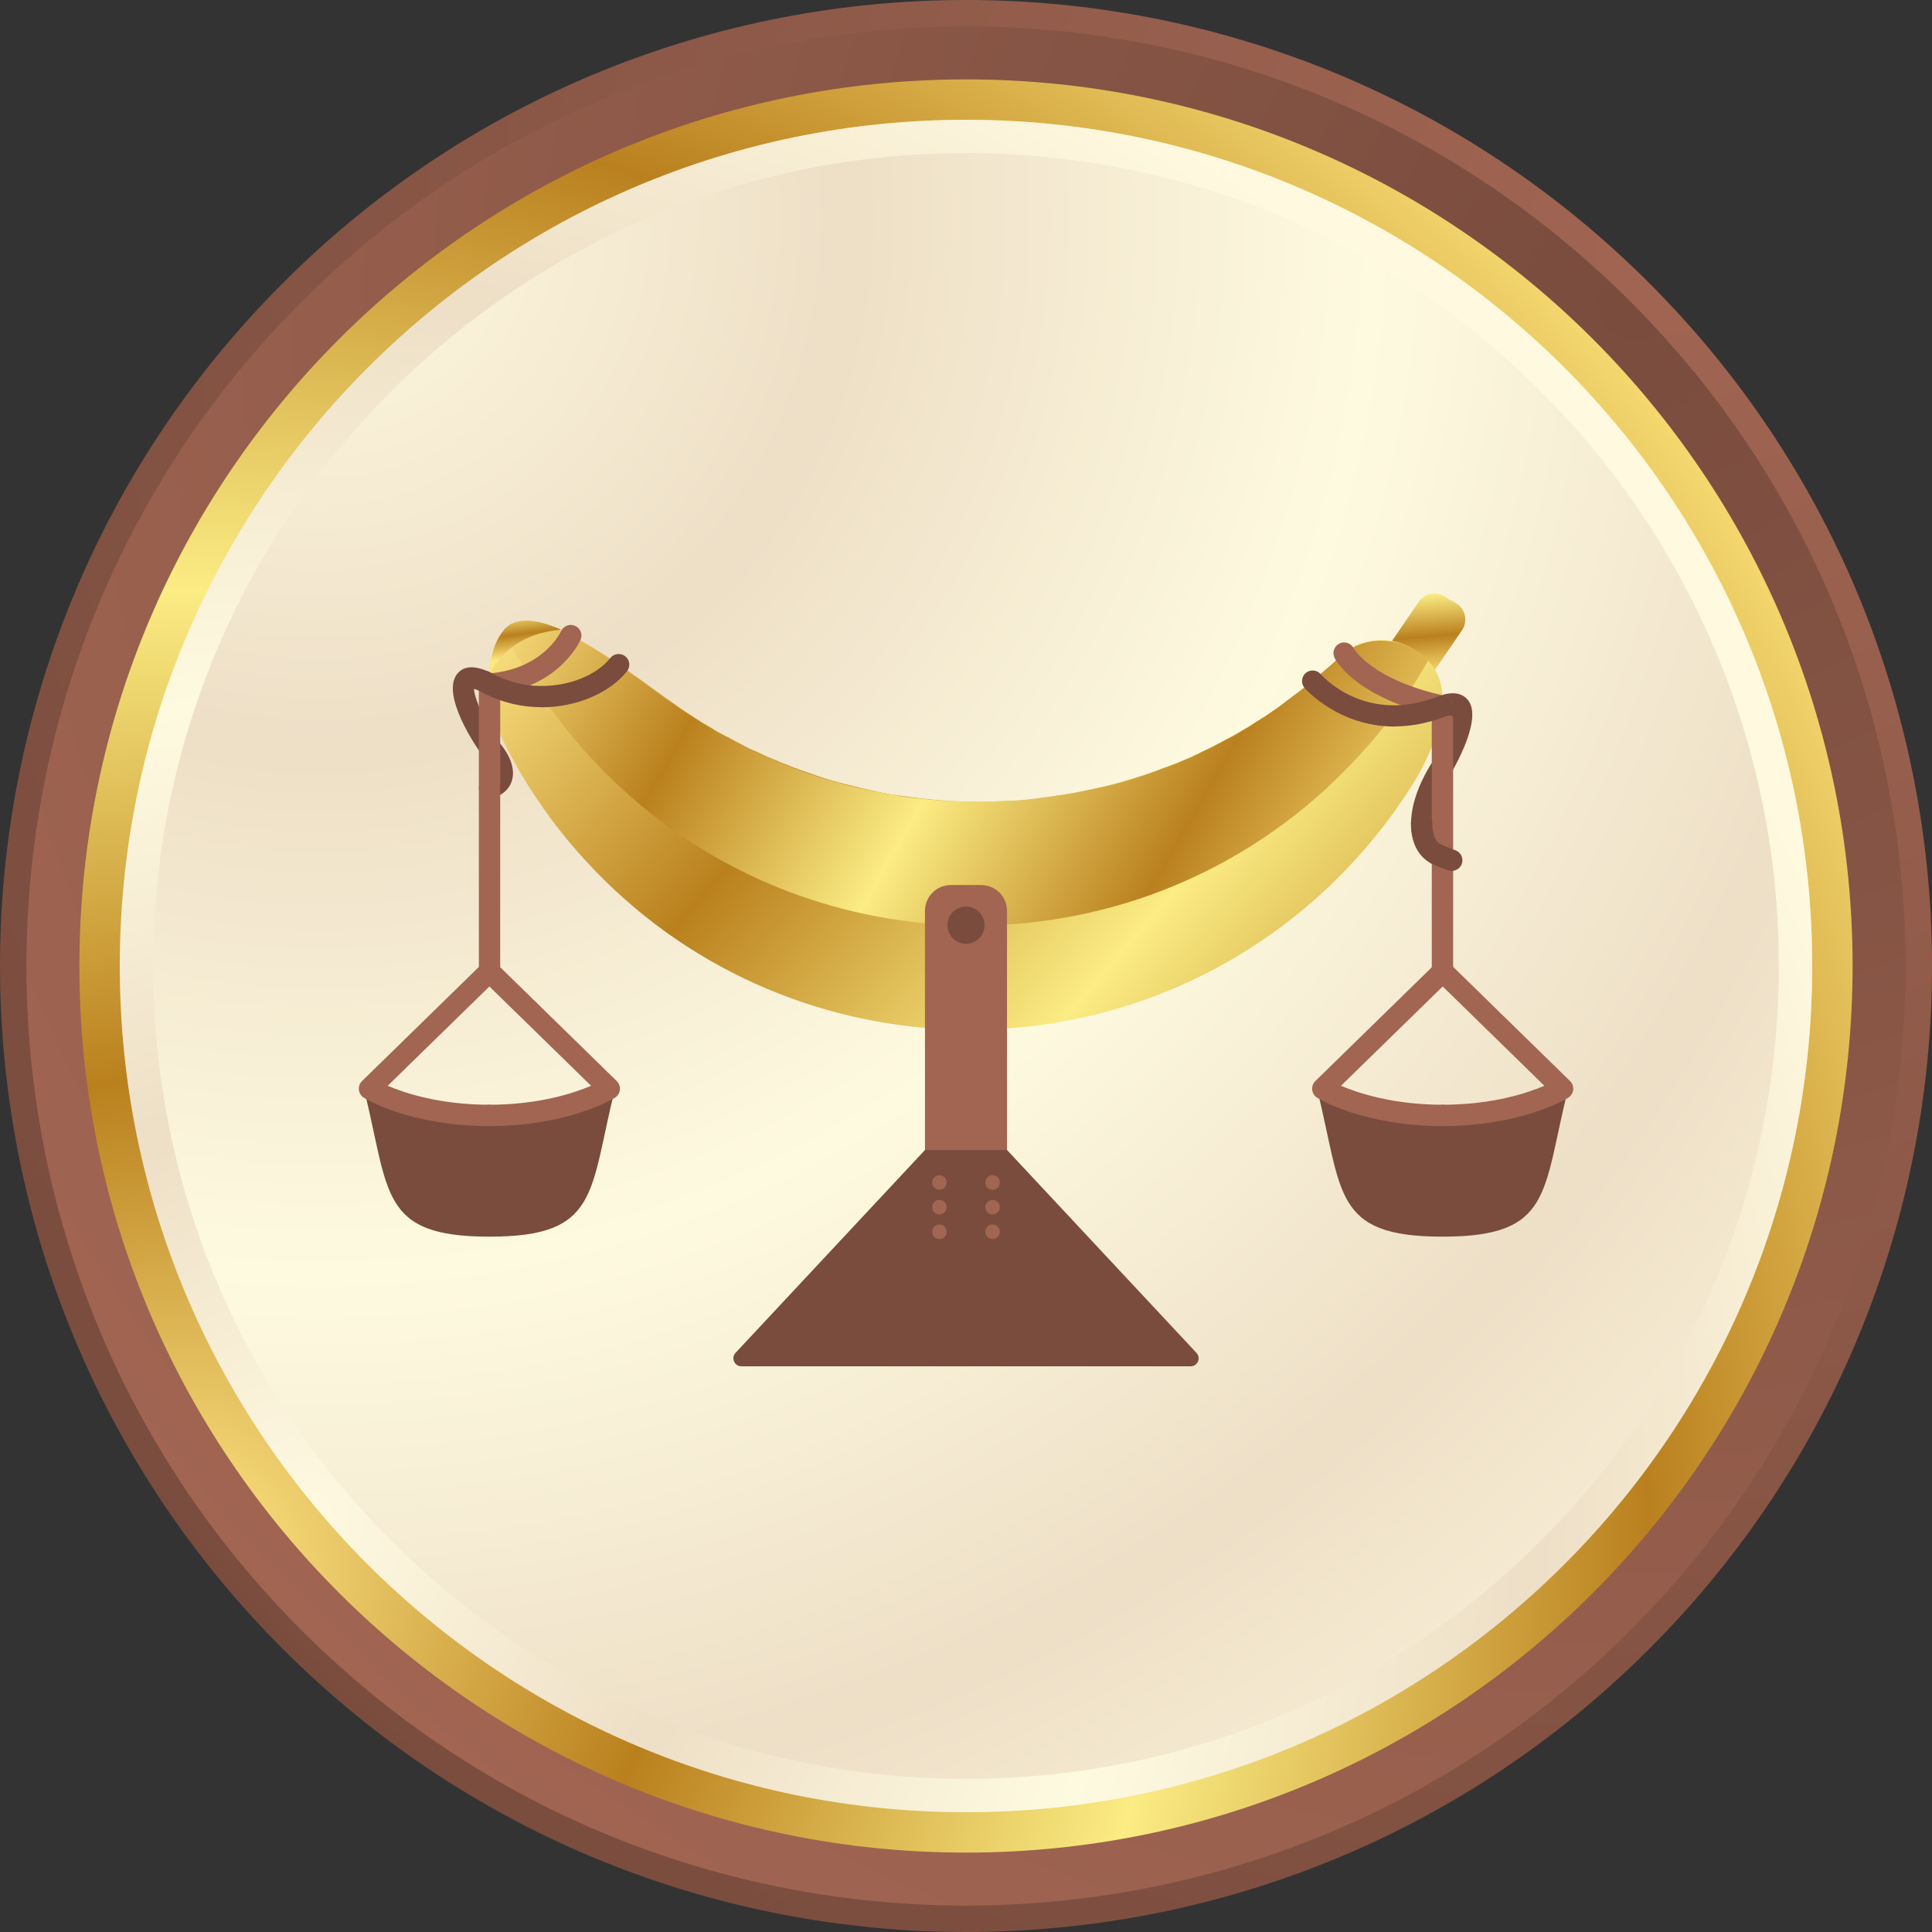 <svg width="120" height="120" viewBox="0 0 120 120" fill="none" xmlns="http://www.w3.org/2000/svg">
    <rect x="0" y="0" width="120" height="120" fill="#333333" stroke="none"/>
    <g clip-path="url(#clip0_284_10469)">
        <path d="M102.428 102.426C125.859 78.995 125.859 41.005 102.428 17.574C78.996 -5.858 41.006 -5.858 17.575 17.574C-5.857 41.005 -5.857 78.995 17.575 102.426C41.006 125.858 78.996 125.858 102.428 102.426Z" fill="url(#paint0_radial_284_10469)"/>
        <path d="M101.264 101.263C124.055 78.472 124.057 41.522 101.268 18.733C78.479 -4.056 41.529 -4.054 18.738 18.737C-4.053 41.528 -4.054 78.478 18.734 101.267C41.523 124.055 78.473 124.054 101.264 101.263Z" fill="url(#paint1_radial_284_10469)"/>
        <path d="M60 115.069C90.413 115.069 115.068 90.413 115.068 60C115.068 29.586 90.413 4.931 60 4.931C29.586 4.931 4.931 29.586 4.931 60C4.931 90.413 29.586 115.069 60 115.069Z" fill="url(#paint2_radial_284_10469)"/>
        <path d="M60 112.56C89.028 112.56 112.56 89.028 112.56 60C112.56 30.972 89.028 7.44 60 7.44C30.972 7.44 7.44 30.972 7.44 60C7.44 89.028 30.972 112.56 60 112.56Z" fill="url(#paint3_radial_284_10469)"/>
        <path d="M60 110.486C87.882 110.486 110.486 87.882 110.486 60C110.486 32.117 87.882 9.514 60 9.514C32.117 9.514 9.514 32.117 9.514 60C9.514 87.882 32.117 110.486 60 110.486Z" fill="url(#paint4_radial_284_10469)"/>
        <g style="mix-blend-mode:lighten" opacity="0.75">
            <path d="M60 112.56C89.028 112.56 112.56 89.028 112.56 60C112.56 30.972 89.028 7.44 60 7.44C30.972 7.44 7.44 30.972 7.44 60C7.44 89.028 30.972 112.56 60 112.56Z" fill="white"/>
        </g>
        <path d="M38.2 67.617C36.588 74.097 37.24 76.811 30.4 76.811C23.56 76.811 24.211 74.097 22.6 67.617C22.6 67.617 30.411 71.137 38.205 67.617" fill="#794C3E"/>
        <path d="M30.428 47.08C30.24 47.08 30.051 47 29.925 46.846C29.588 46.446 27.354 43.126 28.405 41.846C28.857 41.291 29.64 41.314 30.726 41.908C31.046 42.086 31.16 42.486 30.988 42.806C30.817 43.126 30.411 43.24 30.091 43.069C29.771 42.891 29.566 42.817 29.44 42.788C29.463 43.434 30.268 45.206 30.937 45.994C31.171 46.274 31.137 46.691 30.857 46.926C30.731 47.029 30.583 47.08 30.428 47.08Z" fill="#794C3E"/>
        <path d="M30.405 49.594C30.12 49.594 29.857 49.411 29.771 49.126C29.668 48.777 29.863 48.406 30.211 48.303C30.32 48.269 30.497 48.2 30.531 48.097C30.577 47.931 30.451 47.463 29.914 46.863C29.668 46.589 29.691 46.171 29.965 45.931C30.24 45.686 30.657 45.709 30.897 45.983C31.354 46.491 32.074 47.491 31.805 48.457C31.703 48.828 31.405 49.326 30.6 49.571C30.537 49.589 30.474 49.6 30.411 49.6L30.405 49.594Z" fill="#794C3E"/>
        <path d="M89.605 53.926C89.52 53.926 89.434 53.909 89.354 53.874C88.577 53.554 88.034 52.966 87.788 52.172C87.382 50.857 87.84 49.046 89.045 47.206C89.245 46.903 89.657 46.817 89.96 47.017C90.262 47.217 90.348 47.629 90.148 47.931C89.177 49.417 88.765 50.857 89.051 51.783C89.182 52.2 89.445 52.48 89.857 52.651C90.194 52.789 90.354 53.177 90.217 53.514C90.114 53.772 89.862 53.926 89.605 53.926Z" fill="#794C3E"/>
        <path d="M89.6 48.274C89.491 48.274 89.377 48.246 89.274 48.189C88.954 48.011 88.846 47.606 89.023 47.286C89.657 46.16 90.148 44.869 90.137 44.389C90.069 44.4 89.966 44.423 89.823 44.48C89.48 44.611 89.097 44.434 88.971 44.091C88.846 43.749 89.017 43.371 89.36 43.24C90.366 42.863 90.891 43.149 91.154 43.451C91.971 44.406 90.891 46.669 90.183 47.937C90.063 48.154 89.84 48.274 89.606 48.274H89.6Z" fill="#794C3E"/>
        <path d="M87.217 44.406L84.548 42.617L88.12 37.377C88.486 36.834 89.217 36.703 89.76 37.069L90.44 37.537C90.983 37.903 91.114 38.634 90.748 39.177L87.217 44.406Z" fill="url(#paint5_linear_284_10469)"/>
        <path d="M87.217 44.406L85.903 43.509L90.137 37.274L90.497 37.503C91.04 37.869 91.171 38.6 90.806 39.143L87.217 44.406Z" fill="url(#paint6_linear_284_10469)"/>
        <path d="M88.04 48.223C86.486 50.817 84.531 53.228 82.2 55.389C69.046 67.508 48.554 66.68 36.434 53.526C34.268 51.194 32.537 48.611 31.188 45.891C31.097 45.68 30.331 43.743 30.405 41.823C30.44 40.863 30.663 39.891 31.28 39.148L31.297 39.126C31.366 39.034 31.457 38.96 31.526 38.908C31.617 38.834 31.691 38.783 31.783 38.748C32.543 38.389 33.611 38.611 34.811 39.143C37.423 40.291 40.577 42.857 42 43.8L42.023 43.817C42.365 44.069 42.703 44.28 43.063 44.514L43.108 44.548C43.491 44.794 43.874 45.04 44.274 45.263C44.388 45.349 44.52 45.406 44.611 45.474C44.72 45.52 44.811 45.589 44.943 45.646C45.034 45.714 45.143 45.76 45.251 45.8C45.406 45.88 45.52 45.96 45.674 46.04C45.96 46.177 46.228 46.343 46.491 46.463C46.645 46.543 46.8 46.617 46.994 46.691C47.434 46.908 47.891 47.103 48.325 47.28C48.457 47.343 48.588 47.4 48.76 47.457C48.891 47.52 49.04 47.554 49.194 47.634C49.605 47.794 50.057 47.949 50.48 48.091C50.503 48.108 50.543 48.103 50.566 48.12L50.674 48.166C51.297 48.377 51.931 48.566 52.588 48.726C53.183 48.88 53.811 49.029 54.423 49.16C54.508 49.188 54.571 49.2 54.674 49.206L54.76 49.234C55.16 49.314 55.571 49.377 55.988 49.434C56.028 49.428 56.074 49.463 56.114 49.457C56.177 49.468 56.217 49.457 56.28 49.474C57.463 49.64 58.617 49.748 59.823 49.788C60.051 49.817 60.274 49.8 60.514 49.806C60.72 49.817 60.943 49.806 61.183 49.806C61.223 49.8 61.263 49.794 61.285 49.806C61.406 49.788 61.531 49.806 61.651 49.788C62.017 49.771 62.377 49.76 62.743 49.743C62.925 49.737 63.108 49.726 63.285 49.72C63.548 49.703 63.846 49.674 64.126 49.634C64.246 49.617 64.348 49.623 64.445 49.589C64.828 49.548 65.206 49.514 65.583 49.434C67.251 49.183 68.925 48.823 70.548 48.291C70.588 48.286 70.606 48.263 70.645 48.257C71.268 48.08 71.885 47.863 72.497 47.611C72.788 47.508 73.074 47.4 73.343 47.28C73.554 47.188 73.8 47.086 74.011 46.994C74.051 46.989 74.108 46.96 74.126 46.937C74.6 46.72 75.091 46.486 75.56 46.228C78.143 44.92 80.588 43.228 82.8 41.183C83.028 40.966 83.263 40.748 83.491 40.531C83.491 40.531 83.566 40.48 83.697 40.4C83.754 40.371 83.771 40.349 83.828 40.32C83.846 40.297 83.885 40.291 83.903 40.269C83.92 40.246 83.96 40.24 83.977 40.217C84.503 39.931 85.354 39.64 86.371 39.794C87.097 39.908 87.903 40.251 88.697 41.046C89.44 41.806 89.657 42.811 89.594 43.857C89.474 45.463 88.617 47.194 88.04 48.217V48.223Z" fill="url(#paint7_linear_284_10469)"/>
        <path d="M88.714 41.029L88.68 41.074C87.251 43.589 85.48 45.949 83.32 48.069C83.04 48.354 82.731 48.623 82.451 48.914C69.297 61.034 48.806 60.206 36.685 47.051C34.886 45.091 33.388 43 32.137 40.771C31.965 40.434 31.771 40.114 31.6 39.777C31.508 39.566 31.394 39.343 31.28 39.154C31.348 39.063 31.44 38.989 31.508 38.937C31.6 38.863 31.674 38.811 31.765 38.777C32.526 38.417 33.594 38.64 34.794 39.171C37.406 40.32 40.56 42.886 41.983 43.828L42.005 43.846C42.348 44.097 42.685 44.309 43.045 44.543L43.091 44.577C43.474 44.823 43.857 45.069 44.257 45.291L44.348 45.36C44.417 45.411 44.526 45.457 44.594 45.503C44.703 45.548 44.794 45.617 44.925 45.674C45.057 45.737 45.126 45.788 45.234 45.828C45.388 45.908 45.503 45.989 45.657 46.069C45.943 46.206 46.228 46.349 46.474 46.491C46.628 46.571 46.783 46.646 46.977 46.72C47.263 46.857 47.526 46.983 47.806 47.08C47.96 47.16 48.131 47.211 48.308 47.309C48.44 47.371 48.588 47.406 48.743 47.486C48.874 47.548 49.023 47.583 49.177 47.663C49.588 47.823 50.04 47.977 50.463 48.12C50.486 48.137 50.526 48.131 50.548 48.148L50.657 48.194C50.766 48.24 50.891 48.263 51 48.303C51.514 48.468 52.04 48.611 52.571 48.754C53.103 48.897 53.623 49 54.171 49.12C54.257 49.148 54.32 49.16 54.423 49.166C54.508 49.194 54.571 49.206 54.674 49.211L54.76 49.24C55.011 49.286 55.263 49.326 55.508 49.371C55.674 49.389 55.823 49.423 55.971 49.463C56.011 49.457 56.057 49.491 56.097 49.486C56.16 49.497 56.2 49.486 56.263 49.503C56.491 49.531 56.72 49.554 56.943 49.583C57.108 49.6 57.274 49.611 57.44 49.629C57.503 49.64 57.605 49.646 57.668 49.657C57.897 49.686 58.143 49.686 58.365 49.714C58.594 49.743 58.8 49.748 59.017 49.737C59.285 49.76 59.531 49.76 59.794 49.783C60.04 49.783 60.245 49.794 60.486 49.8C60.708 49.788 60.914 49.8 61.154 49.8C61.194 49.794 61.234 49.788 61.257 49.8C61.377 49.783 61.503 49.8 61.623 49.783C61.988 49.766 62.348 49.754 62.714 49.737C62.897 49.731 63.08 49.72 63.257 49.714C63.52 49.697 63.817 49.669 64.097 49.629C64.217 49.611 64.32 49.617 64.417 49.583C64.537 49.566 64.64 49.571 64.737 49.537C65.017 49.497 65.274 49.474 65.554 49.434C65.794 49.4 65.988 49.366 66.228 49.331C66.508 49.291 66.743 49.251 67 49.194C67.12 49.177 67.257 49.137 67.411 49.108C67.508 49.074 67.628 49.057 67.708 49.046C67.948 49.011 68.177 48.931 68.417 48.897C68.674 48.84 68.885 48.783 69.143 48.726C69.32 48.68 69.531 48.623 69.708 48.577C69.983 48.497 70.251 48.411 70.525 48.331C70.566 48.326 70.583 48.303 70.623 48.297C70.897 48.217 71.126 48.137 71.377 48.04C71.531 47.977 71.708 47.931 71.857 47.863C72.051 47.794 72.257 47.703 72.474 47.646C72.668 47.577 72.817 47.514 73.011 47.44C73.108 47.406 73.223 47.349 73.32 47.314C73.531 47.223 73.777 47.12 73.988 47.029C74.028 47.023 74.085 46.994 74.103 46.971C74.274 46.886 74.463 46.817 74.651 46.703C74.805 46.64 74.931 46.56 75.085 46.497C75.24 46.434 75.365 46.354 75.537 46.269C75.748 46.177 75.948 46.046 76.177 45.926C76.291 45.868 76.406 45.811 76.514 45.754C76.794 45.611 77.057 45.446 77.314 45.286C77.503 45.177 77.668 45.091 77.834 44.96C78.091 44.8 78.354 44.634 78.611 44.474C78.777 44.349 78.96 44.24 79.126 44.114C79.383 43.954 79.64 43.754 79.891 43.548C80.057 43.423 80.2 43.32 80.365 43.194C80.657 42.989 80.931 42.766 81.183 42.56C81.291 42.463 81.383 42.389 81.508 42.309C81.543 42.263 81.6 42.234 81.617 42.211C81.994 41.891 82.388 41.543 82.766 41.223C82.994 41.006 83.228 40.788 83.457 40.571C83.457 40.571 83.531 40.52 83.663 40.44C83.72 40.411 83.737 40.389 83.794 40.36C83.811 40.337 83.851 40.331 83.868 40.309C83.885 40.286 83.925 40.28 83.943 40.257C84.468 39.971 85.32 39.68 86.337 39.834C87.097 39.903 87.903 40.246 88.697 41.04L88.714 41.029Z" fill="url(#paint8_linear_284_10469)"/>
        <path d="M34.874 39.114C32.925 39.269 31.405 40.091 30.428 41.8C30.462 40.84 30.685 39.868 31.302 39.126L31.32 39.103C31.388 39.011 31.48 38.937 31.548 38.886C31.64 38.811 31.714 38.76 31.805 38.726C32.605 38.36 33.697 38.6 34.874 39.114Z" fill="url(#paint9_linear_284_10469)"/>
        <path d="M59.057 54.971H60.943C61.828 54.971 62.548 55.691 62.548 56.577V78.926H57.451V56.577C57.451 55.691 58.171 54.971 59.057 54.971Z" fill="#A16552"/>
        <path d="M62.548 71.429H57.451L45.685 84.029C45.388 84.343 45.617 84.863 46.045 84.863H73.954C74.388 84.863 74.611 84.343 74.314 84.029L62.548 71.429Z" fill="#794C3E"/>
        <path d="M60 58.617C60.638 58.617 61.154 58.1 61.154 57.463C61.154 56.825 60.638 56.309 60 56.309C59.362 56.309 58.846 56.825 58.846 57.463C58.846 58.1 59.362 58.617 60 58.617Z" fill="#794C3E"/>
        <path d="M30.405 61.006C30.04 61.006 29.743 60.709 29.743 60.343V42.486C29.743 42.143 30.006 41.852 30.354 41.829C33.725 41.566 34.806 39.297 34.851 39.2C35.005 38.869 35.394 38.72 35.725 38.874C36.057 39.023 36.206 39.411 36.057 39.743C36.005 39.863 34.777 42.532 31.068 43.08V60.349C31.068 60.714 30.771 61.011 30.405 61.011V61.006Z" fill="#A16552"/>
        <path d="M89.594 61.006C89.228 61.006 88.931 60.709 88.931 60.343V44.389C84.085 43.2 82.937 40.954 82.891 40.857C82.731 40.531 82.868 40.131 83.194 39.971C83.52 39.811 83.908 39.943 84.074 40.263C84.103 40.314 85.2 42.223 89.737 43.217C90.04 43.286 90.257 43.554 90.257 43.863V60.343C90.257 60.709 89.96 61.006 89.594 61.006Z" fill="#A16552"/>
        <path d="M86.605 45.126C83.114 45.126 81.057 42.76 81.028 42.731C80.794 42.452 80.828 42.034 81.103 41.8C81.383 41.566 81.8 41.6 82.034 41.874C82.143 42 84.828 45.034 89.348 43.246C89.685 43.114 90.074 43.28 90.205 43.617C90.337 43.954 90.171 44.343 89.834 44.474C88.657 44.943 87.571 45.12 86.6 45.12L86.605 45.126Z" fill="#794C3E"/>
        <path d="M61.651 76.96C61.901 76.96 62.103 76.758 62.103 76.509C62.103 76.259 61.901 76.057 61.651 76.057C61.402 76.057 61.2 76.259 61.2 76.509C61.2 76.758 61.402 76.96 61.651 76.96Z" fill="#A16552"/>
        <path d="M61.651 75.429C61.901 75.429 62.103 75.227 62.103 74.977C62.103 74.728 61.901 74.526 61.651 74.526C61.402 74.526 61.2 74.728 61.2 74.977C61.2 75.227 61.402 75.429 61.651 75.429Z" fill="#A16552"/>
        <path d="M61.651 73.897C61.901 73.897 62.103 73.695 62.103 73.446C62.103 73.196 61.901 72.994 61.651 72.994C61.402 72.994 61.2 73.196 61.2 73.446C61.2 73.695 61.402 73.897 61.651 73.897Z" fill="#A16552"/>
        <path d="M58.348 76.96C58.598 76.96 58.8 76.758 58.8 76.509C58.8 76.259 58.598 76.057 58.348 76.057C58.099 76.057 57.897 76.259 57.897 76.509C57.897 76.758 58.099 76.96 58.348 76.96Z" fill="#A16552"/>
        <path d="M58.348 75.429C58.598 75.429 58.8 75.227 58.8 74.977C58.8 74.728 58.598 74.526 58.348 74.526C58.099 74.526 57.897 74.728 57.897 74.977C57.897 75.227 58.099 75.429 58.348 75.429Z" fill="#A16552"/>
        <path d="M58.348 73.897C58.598 73.897 58.8 73.695 58.8 73.446C58.8 73.196 58.598 72.994 58.348 72.994C58.099 72.994 57.897 73.196 57.897 73.446C57.897 73.695 58.099 73.897 58.348 73.897Z" fill="#A16552"/>
        <path d="M33.64 43.926C32.463 43.926 31.24 43.669 30.103 43.074C29.777 42.903 29.651 42.508 29.823 42.183C29.988 41.857 30.389 41.731 30.714 41.903C33.366 43.286 36.634 42.468 37.908 40.868C38.137 40.583 38.554 40.537 38.84 40.766C39.126 40.994 39.171 41.411 38.943 41.697C37.88 43.023 35.84 43.931 33.64 43.931V43.926Z" fill="#794C3E"/>
        <path d="M89.606 44.566C89.606 44.566 90.257 44.246 90.257 44.617C90.257 44.989 90.96 44.04 90.96 44.04L89.937 43.549" fill="#794C3E"/>
        <path d="M90.166 54.091C90.103 54.091 90.04 54.08 89.977 54.063C89.931 54.051 89.68 53.971 89.011 53.68C88.497 53.457 87.634 52.828 87.634 51.103C87.634 50.737 87.931 50.44 88.297 50.44C88.663 50.44 88.96 50.737 88.96 51.103C88.96 51.611 89.057 52.263 89.537 52.468C90.143 52.726 90.36 52.8 90.366 52.8C90.714 52.908 90.909 53.274 90.806 53.623C90.72 53.908 90.457 54.091 90.177 54.091H90.166Z" fill="#794C3E"/>
        <path d="M30.394 69.943C30.028 69.943 29.731 69.646 29.731 69.28C29.731 68.914 30.028 68.617 30.394 68.617C33.451 68.617 35.628 67.903 36.714 67.44L29.931 60.817C29.668 60.56 29.663 60.143 29.92 59.88C30.177 59.617 30.594 59.611 30.857 59.868L38.308 67.148C38.451 67.291 38.526 67.491 38.503 67.691C38.48 67.891 38.365 68.074 38.194 68.183C38.08 68.257 35.291 69.943 30.4 69.943H30.394Z" fill="#A16552"/>
        <path d="M30.394 69.943C25.497 69.943 22.714 68.257 22.6 68.183C22.428 68.074 22.314 67.897 22.291 67.691C22.268 67.491 22.343 67.286 22.485 67.148L29.937 59.868C30.2 59.611 30.617 59.617 30.874 59.88C31.131 60.143 31.125 60.56 30.863 60.817L24.08 67.44C25.166 67.903 27.337 68.617 30.4 68.617C30.765 68.617 31.063 68.914 31.063 69.28C31.063 69.646 30.765 69.943 30.4 69.943H30.394Z" fill="#A16552"/>
        <path d="M81.8 67.617C83.411 74.097 82.76 76.811 89.6 76.811C96.44 76.811 95.788 74.097 97.4 67.617C97.4 67.617 89.588 71.137 81.794 67.617" fill="#794C3E"/>
        <path d="M89.606 69.943C84.708 69.943 81.925 68.257 81.811 68.183C81.64 68.074 81.525 67.897 81.503 67.691C81.48 67.491 81.554 67.286 81.697 67.148L89.148 59.868C89.411 59.611 89.828 59.617 90.085 59.88C90.343 60.143 90.337 60.56 90.074 60.817L83.291 67.44C84.377 67.903 86.548 68.617 89.611 68.617C89.977 68.617 90.274 68.914 90.274 69.28C90.274 69.646 89.977 69.943 89.611 69.943H89.606Z" fill="#A16552"/>
        <path d="M89.606 69.943C89.24 69.943 88.943 69.646 88.943 69.28C88.943 68.914 89.24 68.617 89.606 68.617C92.663 68.617 94.84 67.903 95.925 67.44L89.143 60.817C88.88 60.56 88.874 60.143 89.131 59.88C89.388 59.617 89.805 59.611 90.068 59.868L97.52 67.148C97.663 67.291 97.737 67.491 97.714 67.691C97.691 67.891 97.577 68.074 97.406 68.183C97.291 68.257 94.503 69.943 89.611 69.943H89.606Z" fill="#A16552"/>
        <path d="M29.651 42.851L30.24 43.143L30.731 41.914C30.731 41.914 30.394 41.714 30.217 41.663C30.04 41.611 29.566 42.389 29.651 42.851Z" fill="#794C3E"/>
    </g>
    <defs>
        <radialGradient id="paint0_radial_284_10469" cx="0" cy="0" r="1" gradientUnits="userSpaceOnUse" gradientTransform="translate(102.903 16.855) rotate(45) scale(121.142)">
            <stop stop-color="#A16552"/>
            <stop offset="1" stop-color="#794C3E"/>
        </radialGradient>
        <radialGradient id="paint1_radial_284_10469" cx="0" cy="0" r="1" gradientUnits="userSpaceOnUse" gradientTransform="translate(101.151 19.143) rotate(45) scale(115.892 115.892)">
            <stop stop-color="#794C3E"/>
            <stop offset="1" stop-color="#A16552"/>
        </radialGradient>
        <radialGradient id="paint2_radial_284_10469" cx="0" cy="0" r="1" gradientUnits="userSpaceOnUse" gradientTransform="translate(12.018 96.827) scale(119.977)">
            <stop stop-color="#FFE988"/>
            <stop offset="0.25" stop-color="#BA801E"/>
            <stop offset="0.5" stop-color="#FBEC83"/>
            <stop offset="0.75" stop-color="#BA801F"/>
            <stop offset="1" stop-color="#FFE97F"/>
        </radialGradient>
        <radialGradient id="paint3_radial_284_10469" cx="0" cy="0" r="1" gradientUnits="userSpaceOnUse" gradientTransform="translate(18.776 94.335) scale(101.823)">
            <stop stop-color="#FFE988"/>
            <stop offset="0.25" stop-color="#BA801E"/>
            <stop offset="0.5" stop-color="#FBEC83"/>
            <stop offset="0.75" stop-color="#BA801F"/>
            <stop offset="1" stop-color="#FFE97F"/>
        </radialGradient>
        <radialGradient id="paint4_radial_284_10469" cx="0" cy="0" r="1" gradientUnits="userSpaceOnUse" gradientTransform="translate(19.755 13.489) scale(131.415)">
            <stop stop-color="#FFE988"/>
            <stop offset="0.25" stop-color="#BA801E"/>
            <stop offset="0.5" stop-color="#FBEC83"/>
            <stop offset="0.75" stop-color="#BA801F"/>
            <stop offset="1" stop-color="#FFE97F"/>
        </radialGradient>
        <linearGradient id="paint5_linear_284_10469" x1="87.047" y1="31.786" x2="87.887" y2="42.231" gradientUnits="userSpaceOnUse">
            <stop stop-color="#FFE988"/>
            <stop offset="0.25" stop-color="#BA801E"/>
            <stop offset="0.5" stop-color="#FBEC83"/>
            <stop offset="0.75" stop-color="#BA801F"/>
            <stop offset="1" stop-color="#FFE97F"/>
        </linearGradient>
        <linearGradient id="paint6_linear_284_10469" x1="87.713" y1="31.729" x2="88.553" y2="42.175" gradientUnits="userSpaceOnUse">
            <stop stop-color="#FFE988"/>
            <stop offset="0.25" stop-color="#BA801E"/>
            <stop offset="0.5" stop-color="#FBEC83"/>
            <stop offset="0.75" stop-color="#BA801F"/>
            <stop offset="1" stop-color="#FFE97F"/>
        </linearGradient>
        <linearGradient id="paint7_linear_284_10469" x1="39.064" y1="27.2" x2="105.818" y2="84.659" gradientUnits="userSpaceOnUse">
            <stop stop-color="#FFE988"/>
            <stop offset="0.25" stop-color="#BA801E"/>
            <stop offset="0.5" stop-color="#FBEC83"/>
            <stop offset="0.75" stop-color="#BA801F"/>
            <stop offset="1" stop-color="#FFE97F"/>
        </linearGradient>
        <linearGradient id="paint8_linear_284_10469" x1="34.895" y1="28.785" x2="86.762" y2="58.66" gradientUnits="userSpaceOnUse">
            <stop stop-color="#FFE988"/>
            <stop offset="0.25" stop-color="#BA801E"/>
            <stop offset="0.5" stop-color="#FBEC83"/>
            <stop offset="0.75" stop-color="#BA801F"/>
            <stop offset="1" stop-color="#FFE97F"/>
        </linearGradient>
        <linearGradient id="paint9_linear_284_10469" x1="31.933" y1="35.084" x2="32.694" y2="40.796" gradientUnits="userSpaceOnUse">
            <stop stop-color="#FFE988"/>
            <stop offset="0.25" stop-color="#BA801E"/>
            <stop offset="0.5" stop-color="#FBEC83"/>
            <stop offset="0.75" stop-color="#BA801F"/>
            <stop offset="1" stop-color="#FFE97F"/>
        </linearGradient>
        <clipPath id="clip0_284_10469">
            <rect width="120" height="120" fill="white"/>
        </clipPath>
    </defs>
</svg>
